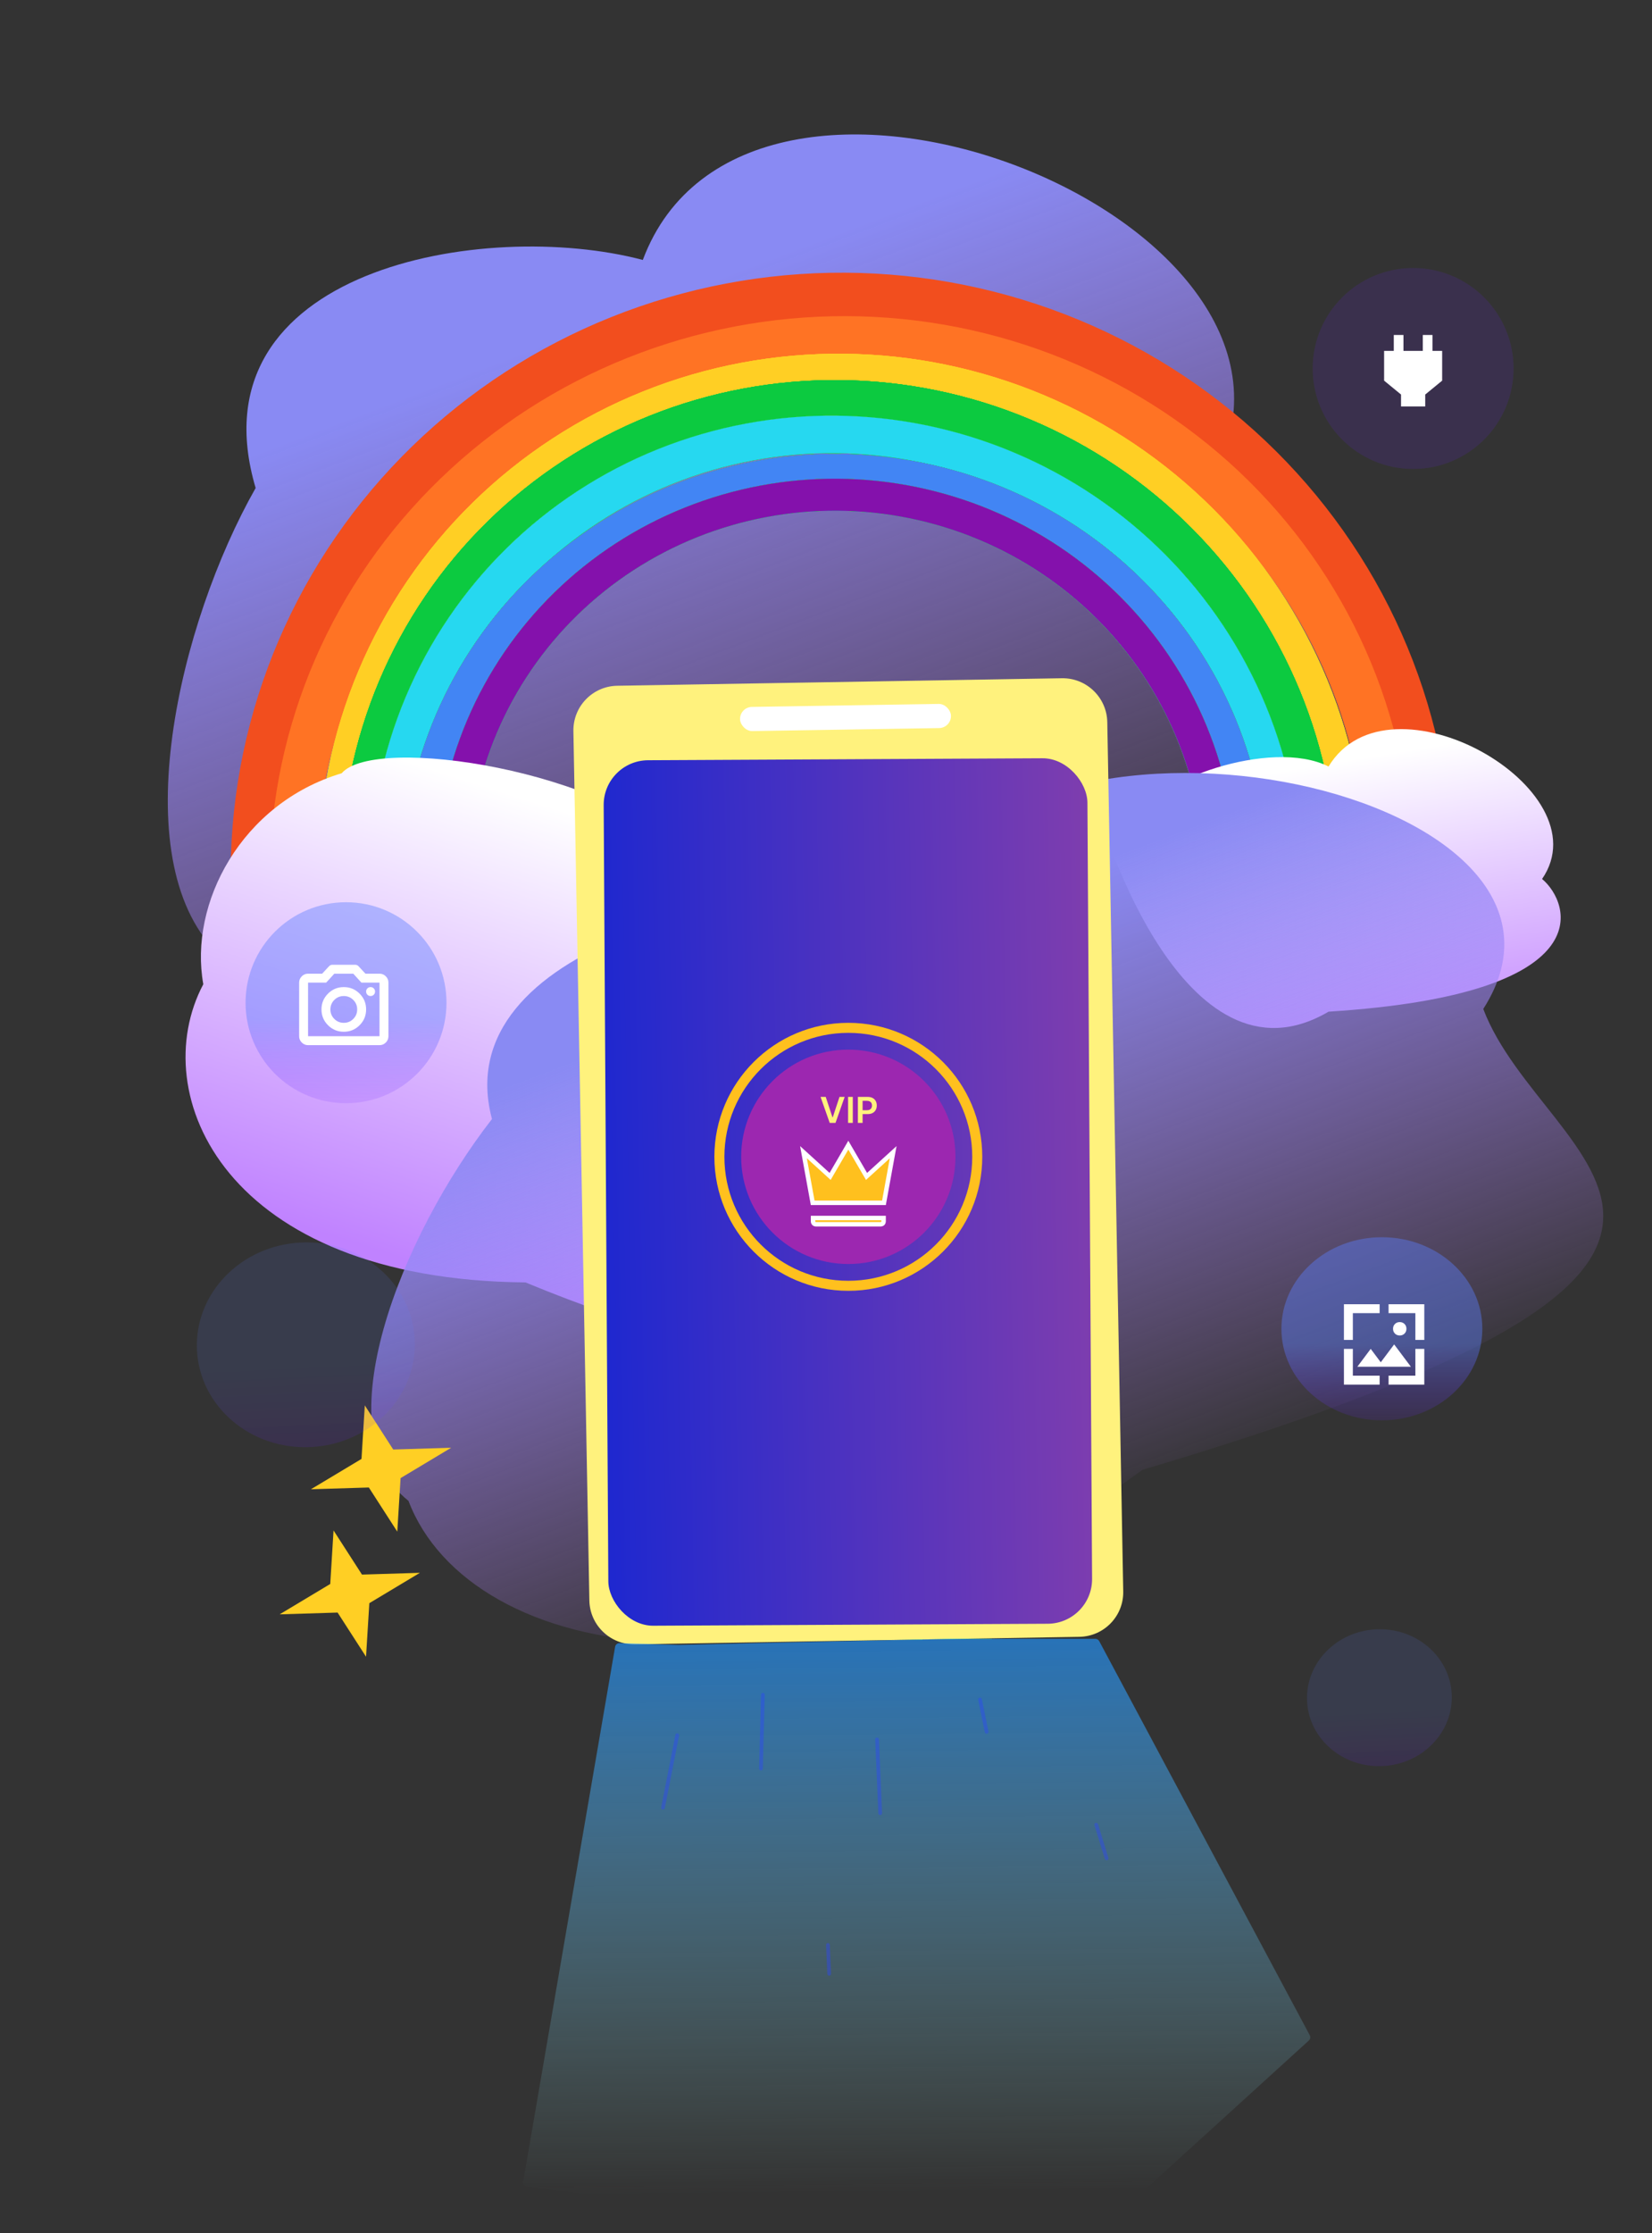<svg width="370" height="500" viewBox="0 0 370 500" fill="none" xmlns="http://www.w3.org/2000/svg">
<rect x="0" y="0" width="370" height="500" fill="#333333" stroke="none"/>
<path d="M273.252 103.647C290.668 149.617 361.71 182.048 209.624 222.936C138.227 285.68 65.84 259.053 48.423 213.083C27.696 191.989 40.084 139.511 57.257 109.257C42.745 60.256 108.473 48.812 143.971 58.2C167.004 -3.324 298.256 47.325 273.252 103.647Z" fill="url(#paint0_linear_353_743)"/>
<path d="M227.515 201.385L220.602 206.204L220.654 215.669L216.17 207.516L207.931 207.182L214.844 202.363L214.792 192.898L219.275 201.052L227.515 201.385Z" fill="white"/>
<path d="M260.046 92.136L248.719 98.93L247.981 110.919L241.612 101.034L228.639 101.432L239.966 94.637L240.704 82.648L247.072 92.533L260.046 92.136Z" fill="#FFCF24"/>
<path d="M94.046 352.136L82.719 358.931L81.981 370.919L75.612 361.034L62.639 361.432L73.966 354.637L74.704 342.648L81.072 352.533L94.046 352.136Z" fill="#FFCF24"/>
<path d="M51.664 194.858C51.774 177.178 55.423 159.693 62.402 143.4C69.38 127.108 79.552 112.328 92.337 99.903C105.122 87.478 120.268 77.653 136.912 70.987C153.557 64.322 171.372 60.948 189.342 61.056C207.311 61.165 225.083 64.755 241.643 71.621C258.202 78.487 273.225 88.496 285.853 101.074C298.481 113.652 308.468 128.555 315.242 144.93C322.017 161.306 325.447 178.834 325.336 196.514L314.268 196.447C314.37 180.197 311.217 164.087 304.991 149.036C298.764 133.985 289.585 120.288 277.979 108.727C266.372 97.166 252.564 87.967 237.344 81.656C222.124 75.345 205.79 72.046 189.273 71.946C172.757 71.846 156.383 74.948 141.085 81.074C125.787 87.2 111.866 96.231 100.115 107.65C88.365 119.07 79.016 132.655 72.601 147.63C66.187 162.604 62.833 178.675 62.732 194.925L51.664 194.858Z" fill="#F24E1E"/>
<path d="M60.403 195.38C60.555 178.965 64.016 162.72 70.587 147.575C77.159 132.429 86.713 118.679 98.704 107.109C110.695 95.539 124.888 86.375 140.473 80.142C156.057 73.909 172.728 70.728 189.534 70.781C206.339 70.834 222.95 74.12 238.418 80.451C253.886 86.781 267.909 96.033 279.684 107.678C291.46 119.323 300.759 133.133 307.049 148.319C313.34 163.505 316.499 179.77 316.347 196.186L305.996 196.153C306.136 181.066 303.232 166.116 297.45 152.158C291.668 138.2 283.122 125.508 272.299 114.805C261.475 104.102 248.587 95.598 234.371 89.779C220.154 83.961 204.886 80.941 189.44 80.892C173.994 80.844 158.671 83.767 144.347 89.496C130.023 95.225 116.978 103.647 105.957 114.281C94.936 124.915 86.155 137.554 80.115 151.474C74.074 165.395 70.894 180.325 70.754 195.413L60.403 195.38Z" fill="#FF7324"/>
<path d="M71.276 194.605C71.315 179.301 74.391 164.176 80.328 150.094C86.264 136.012 94.945 123.249 105.875 112.533C116.805 101.816 129.77 93.357 144.029 87.638C158.288 81.918 173.562 79.051 188.98 79.2C204.397 79.348 219.656 82.51 233.885 88.503C248.114 94.497 261.034 103.206 271.908 114.132C282.782 125.058 291.397 137.988 297.26 152.184C303.124 166.38 306.121 181.563 306.082 196.867L296.586 196.775C296.622 182.709 293.867 168.754 288.477 155.707C283.088 142.659 275.17 130.775 265.176 120.733C255.182 110.69 243.306 102.686 230.229 97.177C217.151 91.668 203.126 88.762 188.955 88.626C174.785 88.489 160.746 91.125 147.64 96.381C134.535 101.638 122.619 109.413 112.573 119.263C102.527 129.112 94.548 140.843 89.092 153.786C83.635 166.729 80.808 180.63 80.772 194.696L71.276 194.605Z" fill="#FFCF24"/>
<path d="M71.276 194.605C71.315 179.301 74.391 164.176 80.328 150.094C86.264 136.012 94.945 123.249 105.875 112.533C116.805 101.816 129.77 93.357 144.029 87.638C158.288 81.918 173.562 79.051 188.98 79.2C204.397 79.348 219.656 82.51 233.885 88.503C248.114 94.497 261.034 103.206 271.908 114.132C282.782 125.058 291.397 137.988 297.26 152.184C303.124 166.38 306.121 181.563 306.082 196.867L296.586 196.775C296.622 182.709 293.867 168.754 288.477 155.707C283.088 142.659 275.17 130.775 265.176 120.733C255.182 110.69 243.306 102.686 230.229 97.177C217.151 91.668 203.126 88.762 188.955 88.626C174.785 88.489 160.746 91.125 147.64 96.381C134.535 101.638 122.619 109.413 112.573 119.263C102.527 129.112 94.548 140.843 89.092 153.786C83.635 166.729 80.808 180.63 80.772 194.696L71.276 194.605Z" fill="#FFCF24"/>
<path d="M71.276 194.605C71.315 179.301 74.391 164.176 80.328 150.094C86.264 136.012 94.945 123.249 105.875 112.533C116.805 101.816 129.77 93.357 144.029 87.638C158.288 81.918 173.562 79.051 188.98 79.2C204.397 79.348 219.656 82.51 233.885 88.503C248.114 94.497 261.034 103.206 271.908 114.132C282.782 125.058 291.397 137.988 297.26 152.184C303.124 166.38 306.121 181.563 306.082 196.867L296.586 196.775C296.622 182.709 293.867 168.754 288.477 155.707C283.088 142.659 275.17 130.775 265.176 120.733C255.182 110.69 243.306 102.686 230.229 97.177C217.151 91.668 203.126 88.762 188.955 88.626C174.785 88.489 160.746 91.125 147.64 96.381C134.535 101.638 122.619 109.413 112.573 119.263C102.527 129.112 94.548 140.843 89.092 153.786C83.635 166.729 80.808 180.63 80.772 194.696L71.276 194.605Z" fill="#FFCF24"/>
<path d="M76.327 194.815C76.361 180.262 79.281 165.881 84.919 152.491C90.557 139.102 98.804 126.967 109.189 116.779C119.573 106.591 131.892 98.55 145.441 93.114C158.991 87.679 173.506 84.956 188.158 85.101C202.81 85.246 217.311 88.255 230.835 93.958C244.359 99.661 256.639 107.946 266.976 118.338C277.312 128.731 285.502 141.029 291.078 154.529C296.654 168.029 299.506 182.468 299.472 197.021L290.448 196.931C290.479 183.556 287.857 170.285 282.732 157.877C277.608 145.468 270.08 134.165 260.58 124.613C251.079 115.061 239.792 107.447 227.362 102.205C214.932 96.964 201.604 94.198 188.137 94.064C174.67 93.931 161.329 96.434 148.876 101.43C136.422 106.425 125.1 113.816 115.555 123.18C106.011 132.544 98.431 143.697 93.249 156.004C88.066 168.31 85.383 181.529 85.352 194.904L76.327 194.815Z" fill="#FFCF24"/>
<path d="M76.327 194.815C76.361 180.262 79.281 165.881 84.919 152.491C90.557 139.102 98.804 126.967 109.189 116.779C119.573 106.591 131.892 98.55 145.441 93.114C158.991 87.679 173.506 84.956 188.158 85.101C202.81 85.246 217.311 88.255 230.835 93.958C244.359 99.661 256.639 107.946 266.976 118.338C277.312 128.731 285.502 141.029 291.078 154.529C296.654 168.029 299.506 182.468 299.472 197.021L290.448 196.931C290.479 183.556 287.857 170.285 282.732 157.877C277.608 145.468 270.08 134.165 260.58 124.613C251.079 115.061 239.792 107.447 227.362 102.205C214.932 96.964 201.604 94.198 188.137 94.064C174.67 93.931 161.329 96.434 148.876 101.43C136.422 106.425 125.1 113.816 115.555 123.18C106.011 132.544 98.431 143.697 93.249 156.004C88.066 168.31 85.383 181.529 85.352 194.904L76.327 194.815Z" fill="#FFCF24"/>
<path d="M76.327 194.815C76.361 180.262 79.281 165.881 84.919 152.491C90.557 139.102 98.804 126.967 109.189 116.779C119.573 106.591 131.892 98.55 145.441 93.114C158.991 87.679 173.506 84.956 188.158 85.101C202.81 85.246 217.311 88.255 230.835 93.958C244.359 99.661 256.639 107.946 266.976 118.338C277.312 128.731 285.502 141.029 291.078 154.529C296.654 168.029 299.506 182.468 299.472 197.021L290.448 196.931C290.479 183.556 287.857 170.285 282.732 157.877C277.608 145.468 270.08 134.165 260.58 124.613C251.079 115.061 239.792 107.447 227.362 102.205C214.932 96.964 201.604 94.198 188.137 94.064C174.67 93.931 161.329 96.434 148.876 101.43C136.422 106.425 125.1 113.816 115.555 123.18C106.011 132.544 98.431 143.697 93.249 156.004C88.066 168.31 85.383 181.529 85.352 194.904L76.327 194.815Z" fill="#0CCA40"/>
<path d="M76.327 194.815C76.361 180.262 79.281 165.881 84.919 152.491C90.557 139.102 98.804 126.967 109.189 116.779C119.573 106.591 131.892 98.55 145.441 93.114C158.991 87.679 173.506 84.956 188.158 85.101C202.81 85.246 217.311 88.255 230.835 93.958C244.359 99.661 256.639 107.946 266.976 118.338C277.312 128.731 285.502 141.029 291.078 154.529C296.654 168.029 299.506 182.468 299.472 197.021L290.448 196.931C290.479 183.556 287.857 170.285 282.732 157.877C277.608 145.468 270.08 134.165 260.58 124.613C251.079 115.061 239.792 107.447 227.362 102.205C214.932 96.964 201.604 94.198 188.137 94.064C174.67 93.931 161.329 96.434 148.876 101.43C136.422 106.425 125.1 113.816 115.555 123.18C106.011 132.544 98.431 143.697 93.249 156.004C88.066 168.31 85.383 181.529 85.352 194.904L76.327 194.815Z" fill="#0CCA40"/>
<path d="M76.327 194.815C76.361 180.262 79.281 165.881 84.919 152.491C90.557 139.102 98.804 126.967 109.189 116.779C119.573 106.591 131.892 98.55 145.441 93.114C158.991 87.679 173.506 84.956 188.158 85.101C202.81 85.246 217.311 88.255 230.835 93.958C244.359 99.661 256.639 107.946 266.976 118.338C277.312 128.731 285.502 141.029 291.078 154.529C296.654 168.029 299.506 182.468 299.472 197.021L290.448 196.931C290.479 183.556 287.857 170.285 282.732 157.877C277.608 145.468 270.08 134.165 260.58 124.613C251.079 115.061 239.792 107.447 227.362 102.205C214.932 96.964 201.604 94.198 188.137 94.064C174.67 93.931 161.329 96.434 148.876 101.43C136.422 106.425 125.1 113.816 115.555 123.18C106.011 132.544 98.431 143.697 93.249 156.004C88.066 168.31 85.383 181.529 85.352 194.904L76.327 194.815Z" fill="#0CCA40"/>
<path d="M76.327 194.815C76.361 180.262 79.281 165.881 84.919 152.491C90.557 139.102 98.804 126.967 109.189 116.779C119.573 106.591 131.892 98.55 145.441 93.114C158.991 87.679 173.506 84.956 188.158 85.101C202.81 85.246 217.311 88.255 230.835 93.958C244.359 99.661 256.639 107.946 266.976 118.338C277.312 128.731 285.502 141.029 291.078 154.529C296.654 168.029 299.506 182.468 299.472 197.021L290.448 196.931C290.479 183.556 287.857 170.285 282.732 157.877C277.608 145.468 270.08 134.165 260.58 124.613C251.079 115.061 239.792 107.447 227.362 102.205C214.932 96.964 201.604 94.198 188.137 94.064C174.67 93.931 161.329 96.434 148.876 101.43C136.422 106.425 125.1 113.816 115.555 123.18C106.011 132.544 98.431 143.697 93.249 156.004C88.066 168.31 85.383 181.529 85.352 194.904L76.327 194.815Z" fill="#0CCA40"/>
<path d="M76.327 194.815C76.361 180.262 79.281 165.881 84.919 152.491C90.557 139.102 98.804 126.967 109.189 116.779C119.573 106.591 131.892 98.55 145.441 93.114C158.991 87.679 173.506 84.956 188.158 85.101C202.81 85.246 217.311 88.255 230.835 93.958C244.359 99.661 256.639 107.946 266.976 118.338C277.312 128.731 285.502 141.029 291.078 154.529C296.654 168.029 299.506 182.468 299.472 197.021L290.448 196.931C290.479 183.556 287.857 170.285 282.732 157.877C277.608 145.468 270.08 134.165 260.58 124.613C251.079 115.061 239.792 107.447 227.362 102.205C214.932 96.964 201.604 94.198 188.137 94.064C174.67 93.931 161.329 96.434 148.876 101.43C136.422 106.425 125.1 113.816 115.555 123.18C106.011 132.544 98.431 143.697 93.249 156.004C88.066 168.31 85.383 181.529 85.352 194.904L76.327 194.815Z" fill="#0CCA40"/>
<path d="M82.836 195.639C82.864 182.031 85.589 168.584 90.855 156.065C96.121 143.546 103.825 132.2 113.527 122.676C123.229 113.152 134.739 105.635 147.4 100.556C160.061 95.476 173.625 92.933 187.317 93.072C201.009 93.211 214.562 96.029 227.202 101.365C239.841 106.7 251.319 114.45 260.981 124.17C270.643 133.891 278.3 145.392 283.514 158.017C288.727 170.643 291.396 184.145 291.368 197.753L282.935 197.667C282.96 185.16 280.507 172.75 275.715 161.146C270.923 149.542 263.886 138.971 255.006 130.036C246.125 121.102 235.575 113.98 223.958 109.075C212.341 104.171 199.885 101.581 187.3 101.454C174.715 101.326 162.248 103.664 150.611 108.332C138.974 113.001 128.395 119.909 119.478 128.663C110.561 137.417 103.48 147.845 98.64 159.351C93.8 170.858 91.295 183.218 91.269 195.725L82.836 195.639Z" fill="#FFCF24"/>
<path d="M82.836 195.639C82.864 182.031 85.589 168.584 90.855 156.065C96.121 143.546 103.825 132.2 113.527 122.676C123.229 113.152 134.739 105.635 147.4 100.556C160.061 95.476 173.625 92.933 187.317 93.072C201.009 93.211 214.562 96.029 227.202 101.365C239.841 106.7 251.319 114.45 260.981 124.17C270.643 133.891 278.3 145.392 283.514 158.017C288.727 170.643 291.396 184.145 291.368 197.753L282.935 197.667C282.96 185.16 280.507 172.75 275.715 161.146C270.923 149.542 263.886 138.971 255.006 130.036C246.125 121.102 235.575 113.98 223.958 109.075C212.341 104.171 199.885 101.581 187.3 101.454C174.715 101.326 162.248 103.664 150.611 108.332C138.974 113.001 128.395 119.909 119.478 128.663C110.561 137.417 103.48 147.845 98.64 159.351C93.8 170.858 91.295 183.218 91.269 195.725L82.836 195.639Z" fill="#FFCF24"/>
<path d="M82.836 195.639C82.864 182.031 85.589 168.584 90.855 156.065C96.121 143.546 103.825 132.2 113.527 122.676C123.229 113.152 134.739 105.635 147.4 100.556C160.061 95.476 173.625 92.933 187.317 93.072C201.009 93.211 214.562 96.029 227.202 101.365C239.841 106.7 251.319 114.45 260.981 124.17C270.643 133.891 278.3 145.392 283.514 158.017C288.727 170.643 291.396 184.145 291.368 197.753L282.935 197.667C282.96 185.16 280.507 172.75 275.715 161.146C270.923 149.542 263.886 138.971 255.006 130.036C246.125 121.102 235.575 113.98 223.958 109.075C212.341 104.171 199.885 101.581 187.3 101.454C174.715 101.326 162.248 103.664 150.611 108.332C138.974 113.001 128.395 119.909 119.478 128.663C110.561 137.417 103.48 147.845 98.64 159.351C93.8 170.858 91.295 183.218 91.269 195.725L82.836 195.639Z" fill="#0CCA40"/>
<path d="M82.836 195.639C82.864 182.031 85.589 168.584 90.855 156.065C96.121 143.546 103.825 132.2 113.527 122.676C123.229 113.152 134.739 105.635 147.4 100.556C160.061 95.476 173.625 92.933 187.317 93.072C201.009 93.211 214.562 96.029 227.202 101.365C239.841 106.7 251.319 114.45 260.981 124.17C270.643 133.891 278.3 145.392 283.514 158.017C288.727 170.643 291.396 184.145 291.368 197.753L282.935 197.667C282.96 185.16 280.507 172.75 275.715 161.146C270.923 149.542 263.886 138.971 255.006 130.036C246.125 121.102 235.575 113.98 223.958 109.075C212.341 104.171 199.885 101.581 187.3 101.454C174.715 101.326 162.248 103.664 150.611 108.332C138.974 113.001 128.395 119.909 119.478 128.663C110.561 137.417 103.48 147.845 98.64 159.351C93.8 170.858 91.295 183.218 91.269 195.725L82.836 195.639Z" fill="#0CCA40"/>
<path d="M82.836 195.639C82.864 182.031 85.589 168.584 90.855 156.065C96.121 143.546 103.825 132.2 113.527 122.676C123.229 113.152 134.739 105.635 147.4 100.556C160.061 95.476 173.625 92.933 187.317 93.072C201.009 93.211 214.562 96.029 227.202 101.365C239.841 106.7 251.319 114.45 260.981 124.17C270.643 133.891 278.3 145.392 283.514 158.017C288.727 170.643 291.396 184.145 291.368 197.753L282.935 197.667C282.96 185.16 280.507 172.75 275.715 161.146C270.923 149.542 263.886 138.971 255.006 130.036C246.125 121.102 235.575 113.98 223.958 109.075C212.341 104.171 199.885 101.581 187.3 101.454C174.715 101.326 162.248 103.664 150.611 108.332C138.974 113.001 128.395 119.909 119.478 128.663C110.561 137.417 103.48 147.845 98.64 159.351C93.8 170.858 91.295 183.218 91.269 195.725L82.836 195.639Z" fill="#0CCA40"/>
<path d="M82.836 195.639C82.864 182.031 85.589 168.584 90.855 156.065C96.121 143.546 103.825 132.2 113.527 122.676C123.229 113.152 134.739 105.635 147.4 100.556C160.061 95.476 173.625 92.933 187.317 93.072C201.009 93.211 214.562 96.029 227.202 101.365C239.841 106.7 251.319 114.45 260.981 124.17C270.643 133.891 278.3 145.392 283.514 158.017C288.727 170.643 291.396 184.145 291.368 197.753L282.935 197.667C282.96 185.16 280.507 172.75 275.715 161.146C270.923 149.542 263.886 138.971 255.006 130.036C246.125 121.102 235.575 113.98 223.958 109.075C212.341 104.171 199.885 101.581 187.3 101.454C174.715 101.326 162.248 103.664 150.611 108.332C138.974 113.001 128.395 119.909 119.478 128.663C110.561 137.417 103.48 147.845 98.64 159.351C93.8 170.858 91.295 183.218 91.269 195.725L82.836 195.639Z" fill="#0CCA40"/>
<path d="M82.836 195.639C82.864 182.031 85.589 168.584 90.855 156.065C96.121 143.546 103.825 132.2 113.527 122.676C123.229 113.152 134.739 105.635 147.4 100.556C160.061 95.476 173.625 92.933 187.317 93.072C201.009 93.211 214.562 96.029 227.202 101.365C239.841 106.7 251.319 114.45 260.981 124.17C270.643 133.891 278.3 145.392 283.514 158.017C288.727 170.643 291.396 184.145 291.368 197.753L282.935 197.667C282.96 185.16 280.507 172.75 275.715 161.146C270.923 149.542 263.886 138.971 255.006 130.036C246.125 121.102 235.575 113.98 223.958 109.075C212.341 104.171 199.885 101.581 187.3 101.454C174.715 101.326 162.248 103.664 150.611 108.332C138.974 113.001 128.395 119.909 119.478 128.663C110.561 137.417 103.48 147.845 98.64 159.351C93.8 170.858 91.295 183.218 91.269 195.725L82.836 195.639Z" fill="#26D8F0"/>
<path d="M90.055 196.335C90.139 183.831 92.729 171.464 97.677 159.939C102.624 148.414 109.832 137.957 118.889 129.165C127.947 120.374 138.675 113.419 150.464 108.7C162.252 103.98 174.868 101.587 187.592 101.658C200.317 101.729 212.9 104.262 224.623 109.112C236.347 113.963 246.981 121.036 255.918 129.927C264.856 138.819 271.922 149.355 276.714 160.935C281.505 172.514 283.928 184.909 283.843 197.413L276.006 197.37C276.084 185.877 273.857 174.484 269.453 163.842C265.049 153.199 258.555 143.515 250.34 135.343C242.125 127.17 232.351 120.669 221.576 116.211C210.801 111.753 199.235 109.425 187.54 109.36C175.845 109.295 164.249 111.494 153.415 115.832C142.58 120.17 132.719 126.561 124.394 134.642C116.07 142.722 109.445 152.333 104.898 162.926C100.35 173.519 97.97 184.886 97.892 196.379L90.055 196.335Z" fill="#FFCF24"/>
<path d="M90.055 196.335C90.139 183.831 92.729 171.464 97.677 159.939C102.624 148.414 109.832 137.957 118.889 129.165C127.947 120.374 138.675 113.419 150.464 108.7C162.252 103.98 174.868 101.587 187.592 101.658C200.317 101.729 212.9 104.262 224.623 109.112C236.347 113.963 246.981 121.036 255.918 129.927C264.856 138.819 271.922 149.355 276.714 160.935C281.505 172.514 283.928 184.909 283.843 197.413L276.006 197.37C276.084 185.877 273.857 174.484 269.453 163.842C265.049 153.199 258.555 143.515 250.34 135.343C242.125 127.17 232.351 120.669 221.576 116.211C210.801 111.753 199.235 109.425 187.54 109.36C175.845 109.295 164.249 111.494 153.415 115.832C142.58 120.17 132.719 126.561 124.394 134.642C116.07 142.722 109.445 152.333 104.898 162.926C100.35 173.519 97.97 184.886 97.892 196.379L90.055 196.335Z" fill="#FFCF24"/>
<path d="M90.055 196.335C90.139 183.831 92.729 171.464 97.677 159.939C102.624 148.414 109.832 137.957 118.889 129.165C127.947 120.374 138.675 113.419 150.464 108.7C162.252 103.98 174.868 101.587 187.592 101.658C200.317 101.729 212.9 104.262 224.623 109.112C236.347 113.963 246.981 121.036 255.918 129.927C264.856 138.819 271.922 149.355 276.714 160.935C281.505 172.514 283.928 184.909 283.843 197.413L276.006 197.37C276.084 185.877 273.857 174.484 269.453 163.842C265.049 153.199 258.555 143.515 250.34 135.343C242.125 127.17 232.351 120.669 221.576 116.211C210.801 111.753 199.235 109.425 187.54 109.36C175.845 109.295 164.249 111.494 153.415 115.832C142.58 120.17 132.719 126.561 124.394 134.642C116.07 142.722 109.445 152.333 104.898 162.926C100.35 173.519 97.97 184.886 97.892 196.379L90.055 196.335Z" fill="#0CCA40"/>
<path d="M90.055 196.335C90.139 183.831 92.729 171.464 97.677 159.939C102.624 148.414 109.832 137.957 118.889 129.165C127.947 120.374 138.675 113.419 150.464 108.7C162.252 103.98 174.868 101.587 187.592 101.658C200.317 101.729 212.9 104.262 224.623 109.112C236.347 113.963 246.981 121.036 255.918 129.927C264.856 138.819 271.922 149.355 276.714 160.935C281.505 172.514 283.928 184.909 283.843 197.413L276.006 197.37C276.084 185.877 273.857 174.484 269.453 163.842C265.049 153.199 258.555 143.515 250.34 135.343C242.125 127.17 232.351 120.669 221.576 116.211C210.801 111.753 199.235 109.425 187.54 109.36C175.845 109.295 164.249 111.494 153.415 115.832C142.58 120.17 132.719 126.561 124.394 134.642C116.07 142.722 109.445 152.333 104.898 162.926C100.35 173.519 97.97 184.886 97.892 196.379L90.055 196.335Z" fill="#0CCA40"/>
<path d="M90.055 196.335C90.139 183.831 92.729 171.464 97.677 159.939C102.624 148.414 109.832 137.957 118.889 129.165C127.947 120.374 138.675 113.419 150.464 108.7C162.252 103.98 174.868 101.587 187.592 101.658C200.317 101.729 212.9 104.262 224.623 109.112C236.347 113.963 246.981 121.036 255.918 129.927C264.856 138.819 271.922 149.355 276.714 160.935C281.505 172.514 283.928 184.909 283.843 197.413L276.006 197.37C276.084 185.877 273.857 174.484 269.453 163.842C265.049 153.199 258.555 143.515 250.34 135.343C242.125 127.17 232.351 120.669 221.576 116.211C210.801 111.753 199.235 109.425 187.54 109.36C175.845 109.295 164.249 111.494 153.415 115.832C142.58 120.17 132.719 126.561 124.394 134.642C116.07 142.722 109.445 152.333 104.898 162.926C100.35 173.519 97.97 184.886 97.892 196.379L90.055 196.335Z" fill="#0CCA40"/>
<path d="M90.055 196.335C90.139 183.831 92.729 171.464 97.677 159.939C102.624 148.414 109.832 137.957 118.889 129.165C127.947 120.374 138.675 113.419 150.464 108.7C162.252 103.98 174.868 101.587 187.592 101.658C200.317 101.729 212.9 104.262 224.623 109.112C236.347 113.963 246.981 121.036 255.918 129.927C264.856 138.819 271.922 149.355 276.714 160.935C281.505 172.514 283.928 184.909 283.843 197.413L276.006 197.37C276.084 185.877 273.857 174.484 269.453 163.842C265.049 153.199 258.555 143.515 250.34 135.343C242.125 127.17 232.351 120.669 221.576 116.211C210.801 111.753 199.235 109.425 187.54 109.36C175.845 109.295 164.249 111.494 153.415 115.832C142.58 120.17 132.719 126.561 124.394 134.642C116.07 142.722 109.445 152.333 104.898 162.926C100.35 173.519 97.97 184.886 97.892 196.379L90.055 196.335Z" fill="#0CCA40"/>
<path d="M90.055 196.335C90.139 183.831 92.729 171.464 97.677 159.939C102.624 148.414 109.832 137.957 118.889 129.165C127.947 120.374 138.675 113.419 150.464 108.7C162.252 103.98 174.868 101.587 187.592 101.658C200.317 101.729 212.9 104.262 224.623 109.112C236.347 113.963 246.981 121.036 255.918 129.927C264.856 138.819 271.922 149.355 276.714 160.935C281.505 172.514 283.928 184.909 283.843 197.413L276.006 197.37C276.084 185.877 273.857 174.484 269.453 163.842C265.049 153.199 258.555 143.515 250.34 135.343C242.125 127.17 232.351 120.669 221.576 116.211C210.801 111.753 199.235 109.425 187.54 109.36C175.845 109.295 164.249 111.494 153.415 115.832C142.58 120.17 132.719 126.561 124.394 134.642C116.07 142.722 109.445 152.333 104.898 162.926C100.35 173.519 97.97 184.886 97.892 196.379L90.055 196.335Z" fill="#4285F4"/>
<path d="M90.055 196.335C90.139 183.831 92.729 171.464 97.677 159.939C102.624 148.414 109.832 137.957 118.889 129.165C127.947 120.374 138.675 113.419 150.464 108.7C162.252 103.98 174.868 101.587 187.592 101.658C200.317 101.729 212.9 104.262 224.623 109.112C236.347 113.963 246.981 121.036 255.918 129.927C264.856 138.819 271.922 149.355 276.714 160.935C281.505 172.514 283.928 184.909 283.843 197.413L276.006 197.37C276.084 185.877 273.857 174.484 269.453 163.842C265.049 153.199 258.555 143.515 250.34 135.343C242.125 127.17 232.351 120.669 221.576 116.211C210.801 111.753 199.235 109.425 187.54 109.36C175.845 109.295 164.249 111.494 153.415 115.832C142.58 120.17 132.719 126.561 124.394 134.642C116.07 142.722 109.445 152.333 104.898 162.926C100.35 173.519 97.97 184.886 97.892 196.379L90.055 196.335Z" fill="#4285F4"/>
<path d="M97.681 195.04C97.732 183.409 100.1 171.911 104.65 161.201C109.2 150.491 115.843 140.78 124.2 132.621C132.556 124.463 142.463 118.017 153.354 113.652C164.246 109.287 175.908 107.088 187.676 107.181C199.443 107.274 211.085 109.657 221.938 114.193C232.79 118.73 242.64 125.332 250.925 133.621C259.21 141.911 265.768 151.727 270.225 162.508C274.681 173.288 276.949 184.824 276.898 196.454L269.65 196.397C269.697 185.707 267.612 175.105 263.516 165.196C259.421 155.287 253.393 146.266 245.778 138.646C238.163 131.027 229.11 124.959 219.135 120.79C209.161 116.62 198.46 114.43 187.644 114.345C176.829 114.259 166.11 116.28 156.099 120.292C146.089 124.304 136.984 130.229 129.303 137.727C121.622 145.226 115.516 154.152 111.334 163.995C107.152 173.839 104.976 184.407 104.929 195.097L97.681 195.04Z" fill="#FFCF24"/>
<path d="M97.681 195.04C97.732 183.409 100.1 171.911 104.65 161.201C109.2 150.491 115.843 140.78 124.2 132.621C132.556 124.463 142.463 118.017 153.354 113.652C164.246 109.287 175.908 107.088 187.676 107.181C199.443 107.274 211.085 109.657 221.938 114.193C232.79 118.73 242.64 125.332 250.925 133.621C259.21 141.911 265.768 151.727 270.225 162.508C274.681 173.288 276.949 184.824 276.898 196.454L269.65 196.397C269.697 185.707 267.612 175.105 263.516 165.196C259.421 155.287 253.393 146.266 245.778 138.646C238.163 131.027 229.11 124.959 219.135 120.79C209.161 116.62 198.46 114.43 187.644 114.345C176.829 114.259 166.11 116.28 156.099 120.292C146.089 124.304 136.984 130.229 129.303 137.727C121.622 145.226 115.516 154.152 111.334 163.995C107.152 173.839 104.976 184.407 104.929 195.097L97.681 195.04Z" fill="#FFCF24"/>
<path d="M97.681 195.04C97.732 183.409 100.1 171.911 104.65 161.201C109.2 150.491 115.843 140.78 124.2 132.621C132.556 124.463 142.463 118.017 153.354 113.652C164.246 109.287 175.908 107.088 187.676 107.181C199.443 107.274 211.085 109.657 221.938 114.193C232.79 118.73 242.64 125.332 250.925 133.621C259.21 141.911 265.768 151.727 270.225 162.508C274.681 173.288 276.949 184.824 276.898 196.454L269.65 196.397C269.697 185.707 267.612 175.105 263.516 165.196C259.421 155.287 253.393 146.266 245.778 138.646C238.163 131.027 229.11 124.959 219.135 120.79C209.161 116.62 198.46 114.43 187.644 114.345C176.829 114.259 166.11 116.28 156.099 120.292C146.089 124.304 136.984 130.229 129.303 137.727C121.622 145.226 115.516 154.152 111.334 163.995C107.152 173.839 104.976 184.407 104.929 195.097L97.681 195.04Z" fill="#0CCA40"/>
<path d="M97.681 195.04C97.732 183.409 100.1 171.911 104.65 161.201C109.2 150.491 115.843 140.78 124.2 132.621C132.556 124.463 142.463 118.017 153.354 113.652C164.246 109.287 175.908 107.088 187.676 107.181C199.443 107.274 211.085 109.657 221.938 114.193C232.79 118.73 242.64 125.332 250.925 133.621C259.21 141.911 265.768 151.727 270.225 162.508C274.681 173.288 276.949 184.824 276.898 196.454L269.65 196.397C269.697 185.707 267.612 175.105 263.516 165.196C259.421 155.287 253.393 146.266 245.778 138.646C238.163 131.027 229.11 124.959 219.135 120.79C209.161 116.62 198.46 114.43 187.644 114.345C176.829 114.259 166.11 116.28 156.099 120.292C146.089 124.304 136.984 130.229 129.303 137.727C121.622 145.226 115.516 154.152 111.334 163.995C107.152 173.839 104.976 184.407 104.929 195.097L97.681 195.04Z" fill="#0CCA40"/>
<path d="M97.681 195.04C97.732 183.409 100.1 171.911 104.65 161.201C109.2 150.491 115.843 140.78 124.2 132.621C132.556 124.463 142.463 118.017 153.354 113.652C164.246 109.287 175.908 107.088 187.676 107.181C199.443 107.274 211.085 109.657 221.938 114.193C232.79 118.73 242.64 125.332 250.925 133.621C259.21 141.911 265.768 151.727 270.225 162.508C274.681 173.288 276.949 184.824 276.898 196.454L269.65 196.397C269.697 185.707 267.612 175.105 263.516 165.196C259.421 155.287 253.393 146.266 245.778 138.646C238.163 131.027 229.11 124.959 219.135 120.79C209.161 116.62 198.46 114.43 187.644 114.345C176.829 114.259 166.11 116.28 156.099 120.292C146.089 124.304 136.984 130.229 129.303 137.727C121.622 145.226 115.516 154.152 111.334 163.995C107.152 173.839 104.976 184.407 104.929 195.097L97.681 195.04Z" fill="#0CCA40"/>
<path d="M97.681 195.04C97.732 183.409 100.1 171.911 104.65 161.201C109.2 150.491 115.843 140.78 124.2 132.621C132.556 124.463 142.463 118.017 153.354 113.652C164.246 109.287 175.908 107.088 187.676 107.181C199.443 107.274 211.085 109.657 221.938 114.193C232.79 118.73 242.64 125.332 250.925 133.621C259.21 141.911 265.768 151.727 270.225 162.508C274.681 173.288 276.949 184.824 276.898 196.454L269.65 196.397C269.697 185.707 267.612 175.105 263.516 165.196C259.421 155.287 253.393 146.266 245.778 138.646C238.163 131.027 229.11 124.959 219.135 120.79C209.161 116.62 198.46 114.43 187.644 114.345C176.829 114.259 166.11 116.28 156.099 120.292C146.089 124.304 136.984 130.229 129.303 137.727C121.622 145.226 115.516 154.152 111.334 163.995C107.152 173.839 104.976 184.407 104.929 195.097L97.681 195.04Z" fill="#0CCA40"/>
<path d="M97.681 195.04C97.732 183.409 100.1 171.911 104.65 161.201C109.2 150.491 115.843 140.78 124.2 132.621C132.556 124.463 142.463 118.017 153.354 113.652C164.246 109.287 175.908 107.088 187.676 107.181C199.443 107.274 211.085 109.657 221.938 114.193C232.79 118.73 242.64 125.332 250.925 133.621C259.21 141.911 265.768 151.727 270.225 162.508C274.681 173.288 276.949 184.824 276.898 196.454L269.65 196.397C269.697 185.707 267.612 175.105 263.516 165.196C259.421 155.287 253.393 146.266 245.778 138.646C238.163 131.027 229.11 124.959 219.135 120.79C209.161 116.62 198.46 114.43 187.644 114.345C176.829 114.259 166.11 116.28 156.099 120.292C146.089 124.304 136.984 130.229 129.303 137.727C121.622 145.226 115.516 154.152 111.334 163.995C107.152 173.839 104.976 184.407 104.929 195.097L97.681 195.04Z" fill="#4285F4"/>
<path d="M97.681 195.04C97.732 183.409 100.1 171.911 104.65 161.201C109.2 150.491 115.843 140.78 124.2 132.621C132.556 124.463 142.463 118.017 153.354 113.652C164.246 109.287 175.908 107.088 187.676 107.181C199.443 107.274 211.085 109.657 221.938 114.193C232.79 118.73 242.64 125.332 250.925 133.621C259.21 141.911 265.768 151.727 270.225 162.508C274.681 173.288 276.949 184.824 276.898 196.454L269.65 196.397C269.697 185.707 267.612 175.105 263.516 165.196C259.421 155.287 253.393 146.266 245.778 138.646C238.163 131.027 229.11 124.959 219.135 120.79C209.161 116.62 198.46 114.43 187.644 114.345C176.829 114.259 166.11 116.28 156.099 120.292C146.089 124.304 136.984 130.229 129.303 137.727C121.622 145.226 115.516 154.152 111.334 163.995C107.152 173.839 104.976 184.407 104.929 195.097L97.681 195.04Z" fill="#8411AC"/>
<path d="M339 82.5C339 94.926 328.926 105 316.5 105C304.074 105 294 94.926 294 82.5C294 70.074 304.074 60 316.5 60C328.926 60 339 70.074 339 82.5Z" fill="url(#paint1_linear_353_743)"/>
<path d="M214.133 261.873C220.782 273.852 222.853 330.65 117.692 287.12C50.247 286.506 32.49 244.959 45.534 220.359C42.271 202.289 54.012 179.875 76.528 173.121C84.036 164.374 136.698 172.561 153.385 191.338C192.28 172.745 252.011 246.454 214.133 261.873Z" fill="url(#paint2_linear_353_743)"/>
<path d="M345.382 196.794C351.759 202.122 359.274 222.618 297.555 226.5C265.296 245.484 245.579 185.018 243.5 171.617C237.101 161.637 247.193 193.21 256.096 182.669C257.322 175.23 284.578 165.063 297.555 171.617C311.077 149.224 359.271 176.61 345.382 196.794Z" fill="url(#paint3_linear_353_743)"/>
<path d="M332.209 225.896C345.799 261.765 415.639 281.611 255.878 329.084C176.833 386.882 105.074 371.894 91.485 336.024C72.188 320.748 89.767 276.803 110.189 250.537C99.859 211.926 168.325 196.488 203.856 200.845C233.192 148.534 363.083 177.644 332.209 225.896Z" fill="url(#paint4_linear_353_743)"/>
<path d="M128.426 163.701C128.325 158.179 132.719 153.627 138.241 153.533L237.818 151.849C243.34 151.756 247.898 156.156 248 161.678L251.573 356.299C251.674 361.821 247.28 366.373 241.758 366.467L142.181 368.151C136.659 368.244 132.101 363.843 131.999 358.322L128.426 163.701Z" fill="#FFF27D"/>
<rect width="108.347" height="193.771" rx="10" transform="matrix(1 -0.005 0.006 1 135.146 170.26)" fill="url(#paint5_linear_353_743)"/>
<rect width="47.245" height="5.409" rx="2.704" transform="matrix(1 -0.016 0.018 1 165.699 158.313)" fill="white"/>
<circle cx="190" cy="259" r="24" fill="#9C27B0"/>
<g clip-path="url(#clip0_353_743)">
<path d="M182.017 269.3L179.956 257.963L185.464 262.97L185.921 263.386L186.232 262.852L190 256.392L193.768 262.852L194.08 263.386L194.537 262.97L200.044 257.963L197.983 269.3H182.017ZM197.9 273.4C197.9 273.647 197.82 273.813 197.717 273.917C197.613 274.02 197.447 274.1 197.2 274.1H182.8C182.554 274.1 182.387 274.02 182.284 273.917C182.18 273.813 182.1 273.647 182.1 273.4V272.7H197.9V273.4Z" fill="#FFC01E" stroke="white"/>
</g>
<path d="M220 259C220 275.569 206.569 289 190 289C173.431 289 160 275.569 160 259C160 242.431 173.431 229 190 229C206.569 229 220 242.431 220 259ZM162.245 259C162.245 274.328 174.672 286.755 190 286.755C205.328 286.755 217.755 274.328 217.755 259C217.755 243.672 205.328 231.245 190 231.245C174.672 231.245 162.245 243.672 162.245 259Z" fill="#FFC01E"/>
<path d="M184.937 245.582L186.451 250.161H186.511L188.022 245.582H189.181L187.13 251.4H185.829L183.78 245.582H184.937ZM191.001 245.582V251.4H189.947V245.582H191.001ZM192.143 251.4V245.582H194.325C194.771 245.582 195.146 245.665 195.45 245.832C195.754 245.998 195.985 246.228 196.14 246.519C196.297 246.809 196.376 247.139 196.376 247.508C196.376 247.881 196.297 248.212 196.14 248.502C195.983 248.792 195.751 249.02 195.444 249.187C195.137 249.352 194.759 249.434 194.31 249.434H192.864V248.568H194.168C194.43 248.568 194.644 248.522 194.81 248.431C194.977 248.34 195.1 248.215 195.18 248.056C195.261 247.897 195.302 247.714 195.302 247.508C195.302 247.301 195.261 247.12 195.18 246.962C195.1 246.805 194.976 246.683 194.807 246.596C194.641 246.507 194.426 246.462 194.163 246.462H193.197V251.4H192.143Z" fill="#FFF27D"/>
<path d="M101.046 324.136L89.719 330.931L88.981 342.919L82.612 333.034L69.639 333.432L80.966 326.637L81.704 314.648L88.072 324.533L101.046 324.136Z" fill="#FFCF24"/>
<path d="M313.792 91V88.333L310 85.222V78.556H312.167V75H314.333V78.556H318.667V75H320.833V78.556H323V85.222L319.208 88.333V91H313.792Z" fill="white"/>
<ellipse cx="308.944" cy="380.095" rx="16.219" ry="15.325" transform="rotate(-2.785 308.944 380.095)" fill="url(#paint6_linear_353_743)"/>
<ellipse cx="68.5" cy="301.085" rx="24.415" ry="22.925" transform="rotate(-2.785 68.5 301.085)" fill="url(#paint7_linear_353_743)"/>
<ellipse cx="309.5" cy="297.5" rx="22.5" ry="20.5" fill="url(#paint8_linear_353_743)"/>
<path d="M313.5 299C313.067 299 312.708 298.858 312.425 298.575C312.142 298.292 312 297.933 312 297.5C312 297.067 312.142 296.708 312.425 296.425C312.708 296.142 313.067 296 313.5 296C313.933 296 314.292 296.142 314.575 296.425C314.858 296.708 315 297.067 315 297.5C315 297.933 314.858 298.292 314.575 298.575C314.292 298.858 313.933 299 313.5 299ZM301 300V292H309V294H303V300H301ZM301 310V302H303V308H309V310H301ZM317 300V294H311V292H319V300H317ZM311 310V308H317V302H319V310H311ZM304 306L307 302L309.25 305L312.25 301L316 306H304Z" fill="white"/>
<circle cx="77.5" cy="224.5" r="22.5" fill="url(#paint9_linear_353_743)"/>
<path d="M138.781 367.876C138.284 367.86 137.852 368.212 137.768 368.702L117.179 488.458C117.082 489.024 117.481 489.557 118.052 489.624L192.903 498.489C192.968 498.496 193.032 498.498 193.097 498.493L251.992 494.016C252.214 494 252.423 493.909 252.587 493.76L293.132 456.86C293.469 456.552 293.554 456.055 293.338 455.651L246.2 367.442C246.025 367.115 245.684 366.911 245.314 366.911L239.916 366.91L232.915 366.91L220.915 366.91L212.915 366.91L170.341 367.849L151.915 368.29L138.781 367.876Z" fill="url(#paint10_linear_353_743)"/>
<rect x="170.458" y="379" width="0.837" height="17.385" rx="0.419" transform="rotate(1.51 170.458 379)" fill="#2B44FF" fill-opacity="0.4"/>
<rect x="196" y="389.036" width="0.837" height="17.385" rx="0.419" transform="rotate(-2.435 196 389.036)" fill="#2B44FF" fill-opacity="0.4"/>
<rect x="185" y="435.036" width="0.837" height="7.324" rx="0.419" transform="rotate(-2.435 185 435.036)" fill="#2B44FF" fill-opacity="0.4"/>
<rect x="219" y="380.167" width="0.837" height="8.232" rx="0.419" transform="rotate(-11.54 219 380.167)" fill="#2B44FF" fill-opacity="0.4"/>
<rect x="245" y="408.247" width="0.837" height="8.732" rx="0.419" transform="rotate(-17.124 245 408.247)" fill="#2B44FF" fill-opacity="0.4"/>
<rect x="151.354" y="388" width="0.837" height="17.385" rx="0.419" transform="rotate(11.122 151.354 388)" fill="#2B44FF" fill-opacity="0.4"/>
<path d="M77 231C78.383 231 79.563 230.513 80.538 229.538C81.513 228.563 82 227.383 82 226C82 224.617 81.513 223.437 80.538 222.462C79.563 221.487 78.383 221 77 221C75.617 221 74.438 221.487 73.463 222.462C72.488 223.437 72 224.617 72 226C72 227.383 72.488 228.563 73.463 229.538C74.438 230.513 75.617 231 77 231ZM77 229C76.167 229 75.458 228.708 74.875 228.125C74.292 227.542 74 226.833 74 226C74 225.167 74.292 224.458 74.875 223.875C75.458 223.292 76.167 223 77 223C77.833 223 78.542 223.292 79.125 223.875C79.708 224.458 80 225.167 80 226C80 226.833 79.708 227.542 79.125 228.125C78.542 228.708 77.833 229 77 229ZM83 223C83.283 223 83.521 222.904 83.712 222.712C83.904 222.521 84 222.283 84 222C84 221.717 83.904 221.479 83.712 221.287C83.521 221.096 83.283 221 83 221C82.717 221 82.479 221.096 82.288 221.287C82.096 221.479 82 221.717 82 222C82 222.283 82.096 222.521 82.288 222.712C82.479 222.904 82.717 223 83 223ZM69 234C68.45 234 67.979 233.804 67.588 233.413C67.196 233.021 67 232.55 67 232V220C67 219.45 67.196 218.979 67.588 218.588C67.979 218.196 68.45 218 69 218H72.15L73.7 216.325C73.8 216.225 73.912 216.146 74.037 216.087C74.162 216.029 74.292 216 74.425 216H79.575C79.708 216 79.838 216.029 79.963 216.087C80.088 216.146 80.2 216.225 80.3 216.325L81.85 218H85C85.55 218 86.021 218.196 86.413 218.588C86.804 218.979 87 219.45 87 220V232C87 232.55 86.804 233.021 86.413 233.413C86.021 233.804 85.55 234 85 234H69ZM85 232V220H80.95L79.125 218H74.875L73.05 220H69V232H85Z" fill="white"/>
<defs>
<linearGradient id="paint0_linear_353_743" x1="345.252" y1="-7.646" x2="408.322" y2="158.827" gradientUnits="userSpaceOnUse">
<stop stop-color="#898AF3"/>
<stop offset="1" stop-color="#C082FF" stop-opacity="0"/>
</linearGradient>
<linearGradient id="paint1_linear_353_743" x1="436.5" y1="-146.5" x2="436.5" y2="-101.5" gradientUnits="userSpaceOnUse">
<stop offset="0.583" stop-color="#5B7FFF" stop-opacity="0.42"/>
<stop offset="1" stop-color="#6C22FF" stop-opacity="0.13"/>
</linearGradient>
<linearGradient id="paint2_linear_353_743" x1="296.257" y1="235.954" x2="263.727" y2="337.496" gradientUnits="userSpaceOnUse">
<stop stop-color="white"/>
<stop offset="1" stop-color="#C082FF"/>
</linearGradient>
<linearGradient id="paint3_linear_353_743" x1="377.51" y1="157.569" x2="389.266" y2="228.245" gradientUnits="userSpaceOnUse">
<stop stop-color="white"/>
<stop offset="1" stop-color="#C082FF"/>
</linearGradient>
<linearGradient id="paint4_linear_353_743" x1="416.384" y1="128.451" x2="465.596" y2="258.345" gradientUnits="userSpaceOnUse">
<stop stop-color="#898AF3"/>
<stop offset="1" stop-color="#C082FF" stop-opacity="0"/>
</linearGradient>
<linearGradient id="paint5_linear_353_743" x1="-1.77211e-07" y1="101.435" x2="108.345" y2="99.948" gradientUnits="userSpaceOnUse">
<stop stop-color="#1F28CF"/>
<stop offset="1" stop-color="#7D3DAF"/>
</linearGradient>
<linearGradient id="paint6_linear_353_743" x1="308.944" y1="364.77" x2="308.944" y2="395.42" gradientUnits="userSpaceOnUse">
<stop offset="0.583" stop-color="#5B7FFF" stop-opacity="0.12"/>
<stop offset="1" stop-color="#6C22FF" stop-opacity="0.13"/>
</linearGradient>
<linearGradient id="paint7_linear_353_743" x1="68.5" y1="278.159" x2="68.5" y2="324.01" gradientUnits="userSpaceOnUse">
<stop offset="0.583" stop-color="#5B7FFF" stop-opacity="0.12"/>
<stop offset="1" stop-color="#6C22FF" stop-opacity="0.13"/>
</linearGradient>
<linearGradient id="paint8_linear_353_743" x1="309.5" y1="277" x2="309.5" y2="318" gradientUnits="userSpaceOnUse">
<stop offset="0.583" stop-color="#5B7FFF" stop-opacity="0.42"/>
<stop offset="1" stop-color="#6C22FF" stop-opacity="0.13"/>
</linearGradient>
<linearGradient id="paint9_linear_353_743" x1="77.5" y1="202" x2="77.5" y2="247" gradientUnits="userSpaceOnUse">
<stop offset="0.583" stop-color="#5B7FFF" stop-opacity="0.42"/>
<stop offset="1" stop-color="#6C22FF" stop-opacity="0.13"/>
</linearGradient>
<linearGradient id="paint10_linear_353_743" x1="216.237" y1="367.026" x2="217.409" y2="490.678" gradientUnits="userSpaceOnUse">
<stop stop-color="#22D7FF" stop-opacity="0.65"/>
<stop offset="0" stop-color="#2295FF" stop-opacity="0.65"/>
<stop offset="1" stop-color="#A6F3EF" stop-opacity="0"/>
</linearGradient>
<clipPath id="clip0_353_743">
<rect width="28.8" height="28.8" fill="white" transform="translate(175.6 245.8)"/>
</clipPath>
</defs>
</svg>

